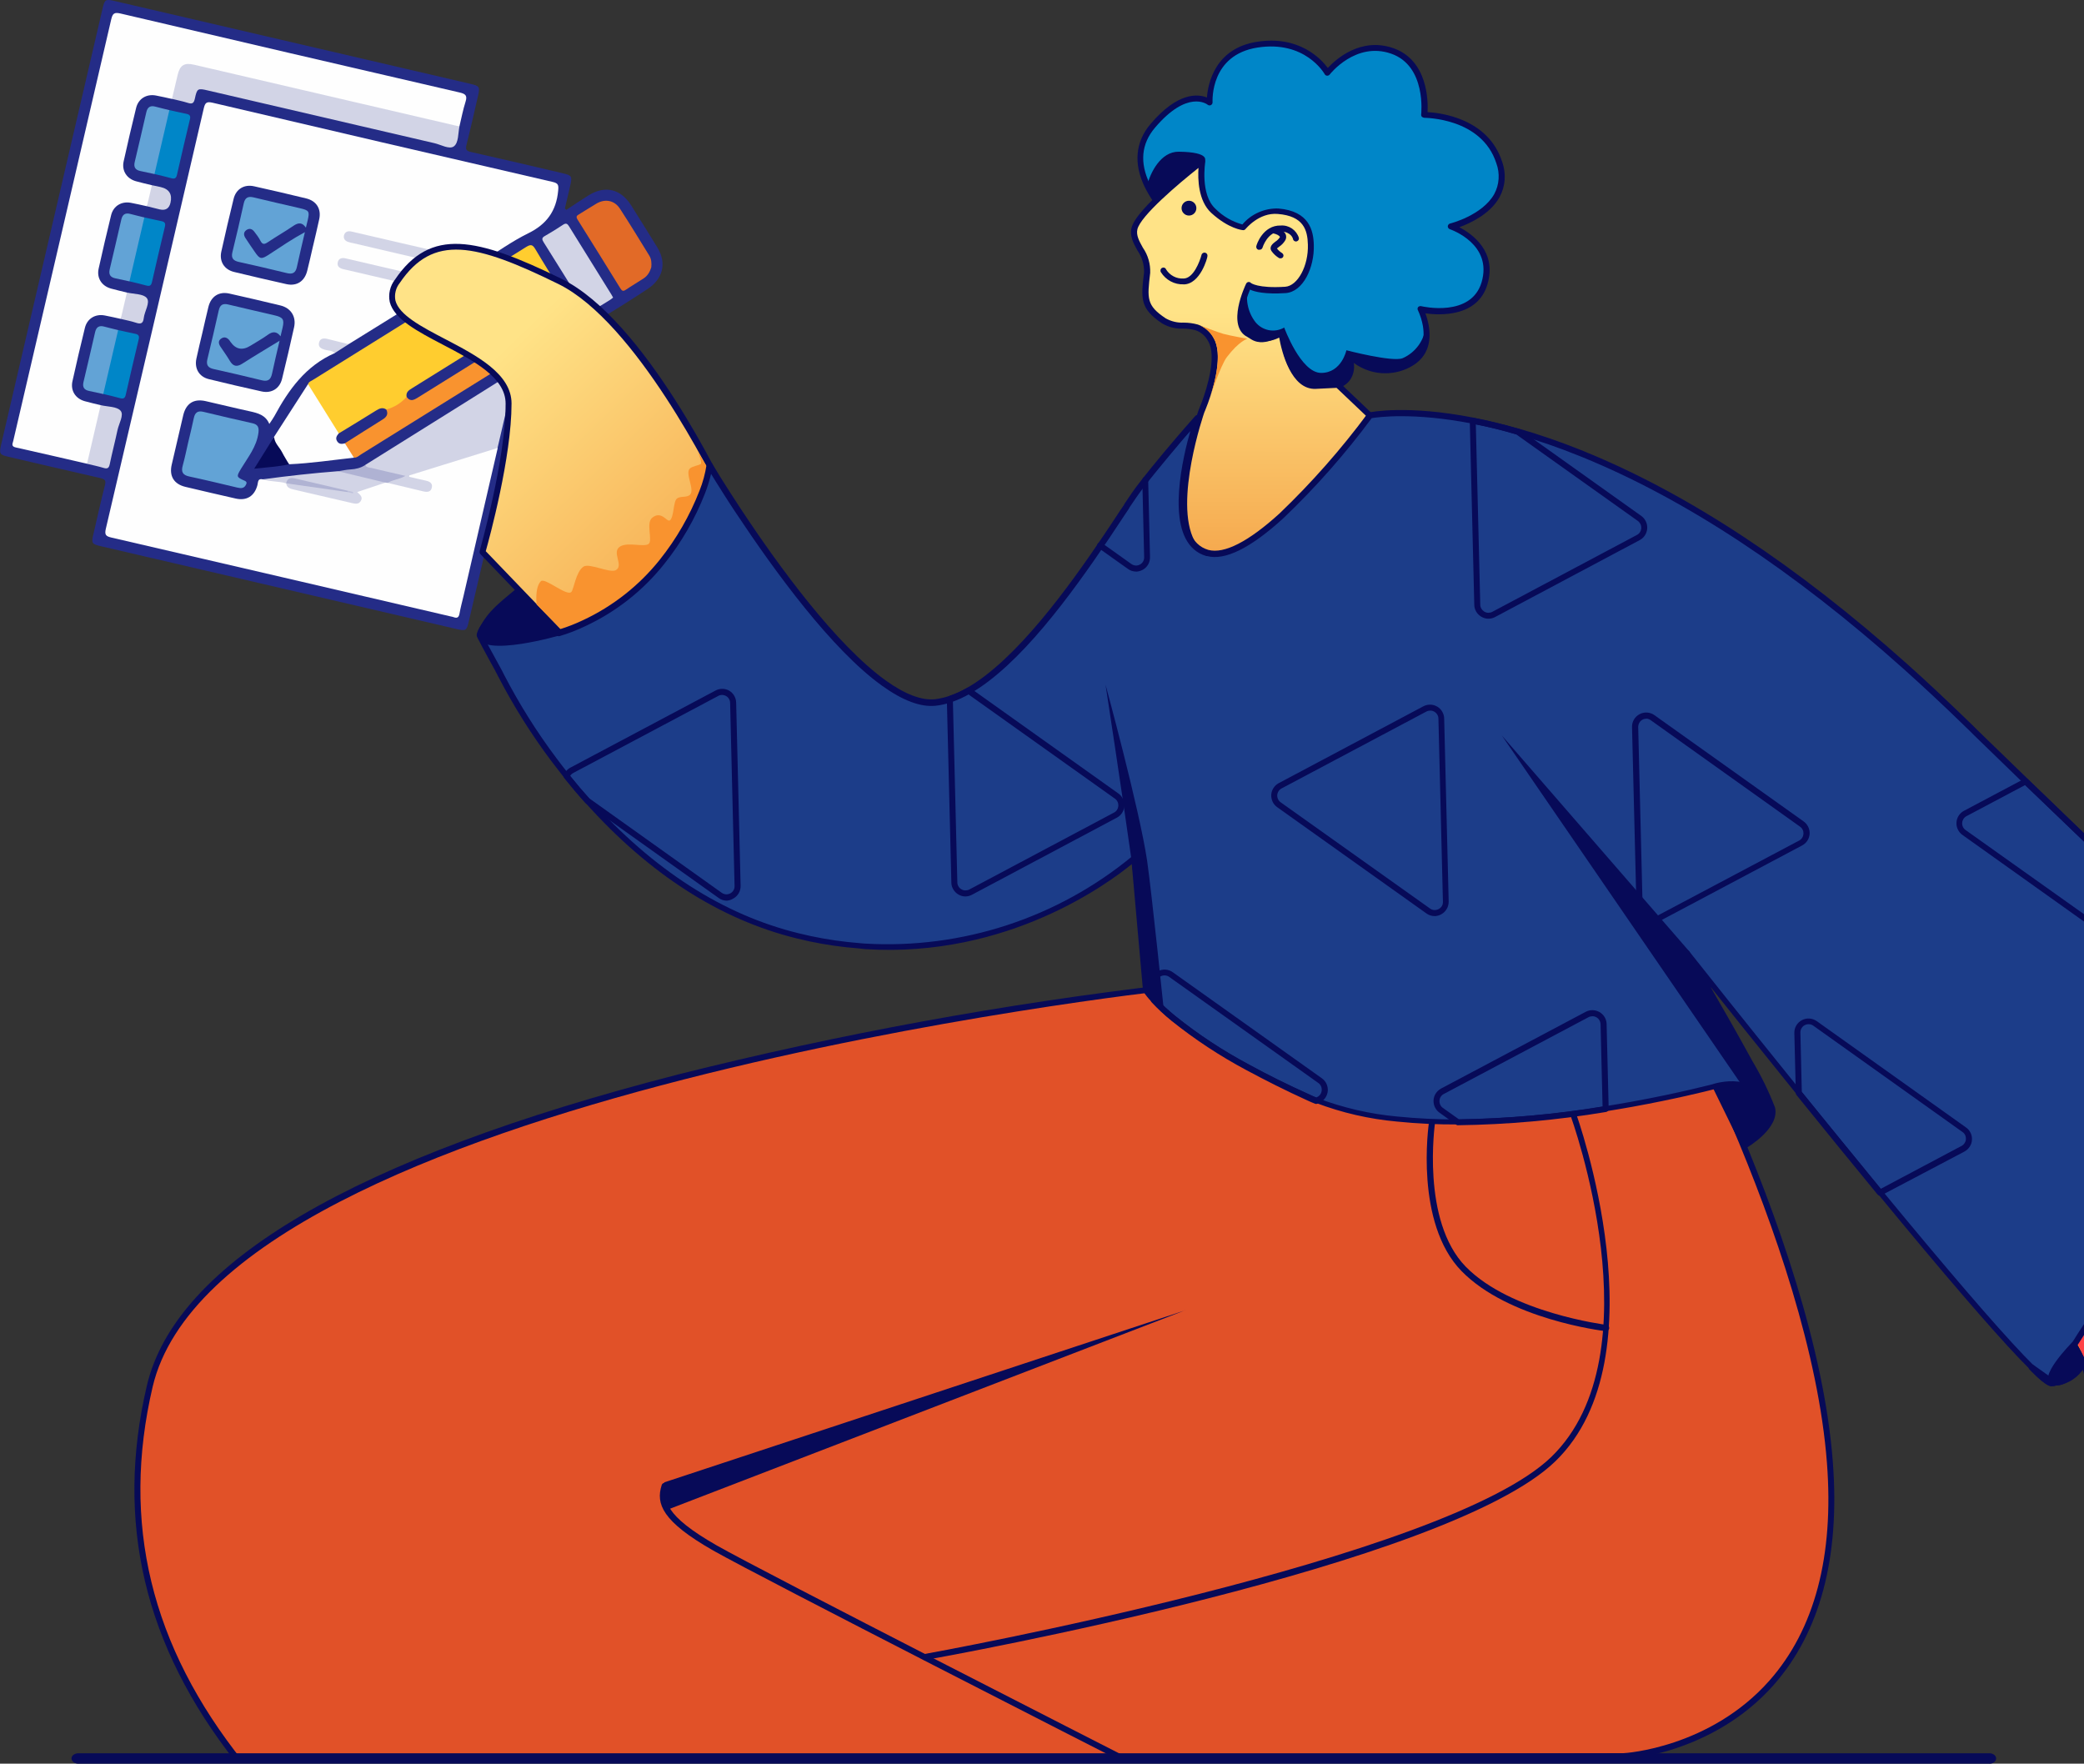 <?xml version="1.0" encoding="UTF-8"?>
<svg id="Capa_2" data-name="Capa 2" xmlns="http://www.w3.org/2000/svg" xmlns:xlink="http://www.w3.org/1999/xlink" viewBox="0 0 351.54 297.49">
  <rect x="0" y="0" width="351.54" height="297.49" fill="#333333" stroke="none"/>
  <defs>
    <style>
      .cls-1 {
        fill: url(#linear-gradient);
      }

      .cls-2 {
        fill: #f9932f;
      }

      .cls-3 {
        fill: #0086c8;
      }

      .cls-4 {
        fill: #ffcd2f;
      }

      .cls-5 {
        fill: #fefefe;
      }

      .cls-6 {
        fill: #afb2d3;
      }

      .cls-7 {
        fill: #b0b3d3;
      }

      .cls-8 {
        fill: #bec1db;
      }

      .cls-9 {
        fill: #d2d4e6;
      }

      .cls-10 {
        fill: #e26a27;
      }

      .cls-11 {
        fill: #e15128;
      }

      .cls-12 {
        fill: #242c87;
      }

      .cls-13 {
        fill: #070a58;
      }

      .cls-14 {
        fill: #1c3d89;
      }

      .cls-15 {
        fill: #62a3d6;
      }

      .cls-16 {
        fill: url(#Degradado_sin_nombre_8-2);
      }

      .cls-17 {
        fill: #fe0065;
        isolation: isolate;
        opacity: .45;
      }

      .cls-18 {
        fill: url(#Degradado_sin_nombre_8);
      }
    </style>
    <linearGradient id="Degradado_sin_nombre_8" data-name="Degradado sin nombre 8" x1="211.23" y1="-36.7" x2="211.07" y2="-104.91" gradientTransform="translate(0 15.99) scale(1 -1)" gradientUnits="userSpaceOnUse">
      <stop offset="0" stop-color="#ffe387"/>
      <stop offset="1" stop-color="#ef8228"/>
    </linearGradient>
    <linearGradient id="Degradado_sin_nombre_8-2" data-name="Degradado sin nombre 8" x1="81.18" y1="-46.35" x2="144.66" y2="-111.96" xlink:href="#Degradado_sin_nombre_8"/>
    <linearGradient id="linear-gradient" x1="408.38" y1="-260.94" x2="299.48" y2="-137.41" gradientTransform="translate(0 15.99) scale(1 -1)" gradientUnits="userSpaceOnUse">
      <stop offset="0" stop-color="#ffde00"/>
      <stop offset="1" stop-color="#fe0065"/>
    </linearGradient>
  </defs>
  <g id="título">
    <g>
      <g>
        <path class="cls-12" d="m95.53,35.4c1.25-.82,2.49-1.67,3.77-2.46,2.76-1.71,5.41-1.08,7.16,1.69,1.48,2.36,2.96,4.72,4.42,7.1,1.62,2.64.97,5.29-1.63,7.01-6.26,4.14-12.77,7.88-19.12,11.87-.64.4-.97.87-1.14,1.6-3.28,14.18-6.59,28.35-9.89,42.52-.39,1.69-.49,1.75-2.22,1.34-19.9-4.63-39.8-9.27-59.7-13.9-1.74-.4-1.8-.5-1.4-2.18.63-2.71,1.23-5.44,1.92-8.14.21-.82-.01-1.03-.78-1.21-5.17-1.17-10.33-2.39-15.5-3.59-1.47-.34-1.58-.52-1.24-2C5.88,50.53,11.59,25.99,17.3,1.45c.36-1.56.5-1.64,2.07-1.27,19.98,4.65,39.95,9.3,59.93,13.95,1.62.38,1.69.5,1.31,2.15-.63,2.71-1.23,5.44-1.92,8.14-.2.8-.03,1.04.76,1.22,5.17,1.16,10.33,2.38,15.5,3.59,1.49.35,1.59.52,1.26,1.99-.3,1.31-.61,2.63-.92,3.94.08.08.16.17.24.25Z"/>
        <path class="cls-5" d="m56.45,59.57c-4.87,2.13-7.75,6.15-10.17,10.63-.22.4-.5.77-.85,1.31-.63-1.51-1.93-1.83-3.28-2.13-2.49-.54-4.97-1.16-7.46-1.72-1.99-.45-3.3.37-3.78,2.37-.66,2.79-1.31,5.57-1.95,8.37-.44,1.92.4,3.26,2.31,3.72,2.82.67,5.65,1.33,8.48,1.97,1.87.42,3.17-.41,3.67-2.25.13-.47.02-1.2.91-.99,1.25.14,2.55-.17,3.76.4.12.06.23.13.32.22.33.47.81.69,1.36.81,3.12.73,6.24,1.46,9.37,2.18.19.04.38.09.57.09.65-.01,1.03-.29.62-.93-.46-.72-.09-.96.5-1.16,1.36-.44,2.69-.96,4.1-1.26.19-.02.37-.02.56,0,1.74.36,3.46.8,5.2,1.19.3.07.6.15.91.17.32.02.66,0,.78-.35.14-.43-.17-.65-.51-.77-.76-.28-1.58-.37-2.35-.62-.29-.09-.66-.19-.65-.55,0-.29.35-.38.6-.48.98-.37,1.98-.67,2.97-.98,3.32-1.02,6.64-2.09,9.96-3.12.5-.16,1.01-.44,1.56-.13-1.93,8.33-3.85,16.67-5.78,25-.23.98-.5,1.95-.67,2.94-.12.68-.43.82-1.02.59-.14-.06-.3-.07-.45-.11-19.07-4.44-38.14-8.89-57.22-13.3-.95-.22-1.21-.45-.97-1.49,5.54-23.63,11.04-47.26,16.52-70.91.23-.98.49-1.18,1.5-.95,19.1,4.48,38.21,8.94,57.33,13.35,1.01.23,1.04.56.95,1.51-.32,3.41-1.95,5.65-5.06,7.17-2.73,1.34-5.23,3.15-7.83,4.76-.74.21-1.45.06-2.17-.11-6.14-1.43-12.28-2.86-18.42-4.29-.49-.11-.98-.25-1.49-.23-.24,0-.47.07-.54.34-.06.27.12.43.33.54.45.23.95.32,1.44.44,5.61,1.31,11.23,2.6,16.84,3.94.57.14,1.37.04,1.53.92-6.65,4.12-13.3,8.25-19.95,12.37-.69.12-1.36-.02-2.03-.19-.56-.14-1.11-.3-1.68-.34-.35-.02-.74,0-.8.44-.05.36.28.49.55.65.53.32,1.44,0,1.61.95Z"/>
        <path class="cls-5" d="m20.37,53.79c-.9-.2-1.8-.41-2.71-.58-1.59-.3-2.96.53-3.34,2.1-.74,2.99-1.43,5.99-2.1,9-.35,1.58.51,2.92,2.07,3.36.89.25,1.79.45,2.69.67.28.44.17.9.07,1.35-.55,2.45-1.12,4.9-1.71,7.35-.11.45-.22.91-.66,1.18-4-.92-7.99-1.85-11.99-2.74-.56-.12-.7-.36-.52-.87.07-.18.09-.38.14-.56C7.8,50.45,13.3,26.87,18.76,3.27c.24-1.02.53-1.23,1.57-.99,19.06,4.47,38.12,8.91,57.2,13.32,1,.23,1.33.52,1,1.56-.43,1.36-.7,2.77-1.03,4.16-.74.39-1.45.05-2.14-.11-13.76-3.19-27.52-6.4-41.28-9.6-3.18-.74-3.32-.64-4.1,2.54-.21.88-.17,1.88-.97,2.54-.9-.2-1.8-.41-2.71-.58-1.59-.3-2.96.53-3.34,2.1-.74,2.99-1.43,5.99-2.1,9-.35,1.58.51,2.92,2.07,3.36.89.25,1.79.45,2.69.67.28,1.31,0,2.49-.83,3.55-.9-.2-1.8-.41-2.71-.58-1.59-.3-2.96.53-3.34,2.1-.74,2.99-1.43,5.99-2.1,9-.35,1.58.51,2.92,2.07,3.36.89.25,1.79.45,2.69.67.22,1.62-.12,3.1-1.04,4.45Z"/>
        <path class="cls-4" d="m51.96,64.79c.14-.42.54-.53.86-.73,11.99-7.47,23.98-14.92,35.95-22.41.79-.49,1.09-.37,1.54.38,1.34,2.26,2.72,4.5,4.17,6.7.49.74.37,1.01-.35,1.46-8.2,5.06-16.37,10.16-24.55,15.25-.58.36-1.15.68-.99,1.51.12.25.05.49-.14.62-1,.69-1.91,1.56-3.19,1.73-.72-.19-1.33-.01-1.95.39-1.61,1.04-3.25,2.04-4.88,3.05-.39.24-.75.56-1.26.48-.55-.35-.77-.95-1.1-1.46-1.18-1.86-2.33-3.73-3.49-5.6-.27-.43-.54-.85-.61-1.36Z"/>
        <path class="cls-9" d="m29.01,16.69c.32-1.36.63-2.71.96-4.07.39-1.63,1.12-2.09,2.78-1.7,14.65,3.41,29.31,6.82,43.96,10.23.26.06.53.12.79.17-.23,1.17-.13,2.75-.93,3.36-.77.58-2.17-.27-3.29-.53-12.74-2.95-25.48-5.92-38.22-8.89-1.7-.4-1.82-.36-2.19,1.38-.16.74-.42.96-1.16.72-.88-.28-1.8-.46-2.7-.68Z"/>
        <path class="cls-9" d="m83.94,75.56c-4.97,1.54-9.93,3.09-14.9,4.63,0,.08-.02.15-.03.23.94.22,1.88.45,2.82.65.63.14,1.16.42,1.02,1.14-.15.8-.78.83-1.46.67-1.99-.48-3.98-.95-5.97-1.43.27-.86,1.22-.62,1.8-1.12-1.55-.39-3.09-.7-4.6-1.1-.42-.11-1.06-.06-1.02-.8,5.82-3.64,11.65-7.28,17.47-10.92,2.55-1.6,5.1-3.2,7.89-4.95-1.05,4.49-2.04,8.75-3.03,13Z"/>
        <path class="cls-2" d="m65.17,69.07c1.35-.37,2.48-1.08,3.42-2.12.64.89,1.29.49,1.99.05,8.07-5.03,16.15-10.03,24.2-15.1.98-.62,1.41-.58,1.96.46.79,1.49.87,1.45-.55,2.33-11.75,7.31-23.5,14.62-35.25,21.93-.38.24-.73.6-1.23.58-.81-.63-1.26-1.51-1.61-2.44.13-.51.58-.69.96-.94,1.56-.99,3.12-1.98,4.71-2.92.74-.44,1.27-.97,1.4-1.84Z"/>
        <path class="cls-15" d="m31.75,74.6c.32-1.36.66-2.71.94-4.07.2-.95.67-1.3,1.64-1.06,2.74.67,5.49,1.3,8.25,1.92.9.2,1.13.66,1.02,1.58-.3,2.38-1.77,4.15-2.94,6.09-.8,1.34-.81,1.4.61,2.03.46.2.32.48.19.73-.32.59-.84.56-1.41.43-2.71-.64-5.41-1.3-8.14-1.88-1.1-.24-1.38-.78-1.09-1.83.36-1.3.63-2.63.93-3.95Z"/>
        <path class="cls-10" d="m109.86,45.09c-.23.76-.61,1.43-1.29,1.87-1,.66-2.04,1.26-3.03,1.93-.45.3-.64.15-.89-.24-2.4-3.88-4.8-7.76-7.23-11.62-.29-.47-.15-.65.25-.88,1-.59,1.96-1.24,2.96-1.82,1.46-.85,3.04-.54,3.96.89,1.69,2.59,3.29,5.24,4.92,7.87.39.62.42,1.31.35,2.02Z"/>
        <path class="cls-5" d="m58.18,74.78c.51.81,1.01,1.62,1.52,2.42-3.64.4-7.27.95-10.94,1.11-1.16-1.09-1.78-2.55-2.58-3.89-.13-.21-.17-.52.06-.75,1.91-2.96,3.81-5.92,5.72-8.88,1.73,2.77,3.46,5.54,5.19,8.32-.22.91.13,1.46,1.03,1.67Z"/>
        <path class="cls-9" d="m103.42,50.2c-.18.14-.33.26-.49.37-1.05.66-2.12,1.29-3.14,1.98-.48.32-.69.21-.97-.25-2.35-3.82-4.72-7.63-7.11-11.43-.3-.48-.36-.76.21-1.07,1.04-.59,2.06-1.23,3.06-1.89.48-.32.72-.2,1,.25,2.38,3.85,4.77,7.69,7.16,11.53.1.16.18.33.29.52Z"/>
        <path class="cls-9" d="m48.27,81.53c-1.28-.41-2.67-.23-3.94-.68,4.21-.57,8.44-1.04,12.67-1.37,2.47,0,4.78.83,7.15,1.36.34.08.66.23.84.57-1.56.52-3.13,1.05-4.74,1.59.45.42,1.02.82.61,1.5-.37.62-.97.47-1.55.34-3.27-.77-6.53-1.53-9.81-2.28-.6-.14-1.12-.31-1.22-1.02.41-.27.86-.3,1.33-.23,2.99.42,5.96.97,8.93,1.57.36.09.74.15.97.24-.21-.13-.6-.13-.96-.24-2.81-.56-5.64-1.02-8.43-1.71-.68-.17-1.29-.07-1.84.37Z"/>
        <path class="cls-9" d="m78.76,45.69c-.27-.42-.75-.37-1.14-.46-6.02-1.41-12.05-2.81-18.07-4.22-.3-.07-.61-.12-.9-.23-.49-.19-.75-.57-.62-1.09.13-.52.54-.73,1.06-.67.31.04.61.13.91.2,7.08,1.64,14.16,3.29,21.24,4.93-.83.52-1.65,1.03-2.48,1.55Z"/>
        <path class="cls-3" d="m19.93,55.67c.94.21,1.88.43,2.83.62.55.11.79.31.64.93-.75,3.12-1.48,6.25-2.19,9.38-.14.63-.44.7-.99.55-.93-.26-1.88-.47-2.81-.7-.27-.44-.15-.9-.05-1.35.62-2.75,1.26-5.5,1.92-8.24.11-.45.2-.91.64-1.19Z"/>
        <path class="cls-3" d="m28.57,18.57c.94.21,1.88.43,2.83.62.55.11.79.31.64.93-.75,3.12-1.48,6.25-2.19,9.38-.14.63-.44.7-.99.55-.93-.26-1.88-.47-2.81-.7-.27-.44-.15-.9-.05-1.35.62-2.75,1.26-5.5,1.92-8.24.11-.45.2-.91.64-1.19Z"/>
        <path class="cls-3" d="m24.35,36.67c.94.21,1.88.43,2.83.62.55.11.79.31.64.93-.75,3.12-1.48,6.25-2.19,9.38-.14.63-.44.7-.99.55-.93-.26-1.88-.47-2.81-.7-.27-.44-.15-.9-.05-1.35.62-2.75,1.26-5.5,1.92-8.24.11-.45.2-.91.64-1.19Z"/>
        <path class="cls-15" d="m19.93,55.67c-.84,3.6-1.67,7.19-2.51,10.79-.79-.17-1.58-.35-2.37-.51-.85-.17-1.17-.64-.97-1.5.67-2.81,1.32-5.63,1.97-8.45.2-.86.7-1.14,1.53-.91.78.21,1.57.39,2.36.59Z"/>
        <path class="cls-15" d="m24.35,36.67c-.84,3.6-1.67,7.19-2.51,10.79-.79-.17-1.58-.35-2.37-.51-.84-.17-1.17-.64-.97-1.5.67-2.81,1.32-5.63,1.97-8.45.2-.86.7-1.14,1.53-.91.78.21,1.57.39,2.36.59Z"/>
        <path class="cls-15" d="m28.57,18.57c-.84,3.6-1.67,7.19-2.51,10.79-.79-.17-1.58-.35-2.37-.51-.84-.17-1.17-.64-.97-1.5.67-2.81,1.32-5.63,1.97-8.45.2-.86.7-1.14,1.53-.91.78.21,1.57.39,2.36.59Z"/>
        <path class="cls-9" d="m14.68,78.22c.77-3.29,1.53-6.59,2.3-9.88,1.16.28,2.73.21,3.36.94.61.71-.28,2.15-.52,3.27-.41,1.93-.91,3.83-1.31,5.76-.14.65-.39.81-1.02.62-.92-.28-1.87-.47-2.81-.7Z"/>
        <path class="cls-9" d="m20.37,53.79c.35-1.48.69-2.97,1.04-4.45,1.16.28,2.76.2,3.35.93.62.77-.38,2.21-.51,3.38-.1.89-.48,1.07-1.3.79-.84-.28-1.72-.44-2.58-.65Z"/>
        <path class="cls-13" d="m46.24,73.68c.06,1.06.89,1.72,1.33,2.58.36.71.79,1.37,1.19,2.06-1.87.4-3.77.51-5.88.74,1.18-1.89,2.27-3.63,3.36-5.38Z"/>
        <path class="cls-6" d="m64.99,81.4c-2.66-.64-5.33-1.28-7.99-1.92.71-.1,1.42-.26,2.13-.3.89-.05,1.72-.25,2.47-.74.23.46.71.41,1.1.5,1.81.44,3.63.85,5.68,1.33-1.09.63-2.14.62-2.96,1.18-.15-.02-.29-.03-.44-.05Z"/>
        <path class="cls-9" d="m24.79,34.79c.28-1.18.55-2.36.83-3.55.49.1.98.19,1.47.31q2.17.5,1.67,2.65-.34,1.47-1.83,1.12c-.71-.17-1.42-.35-2.13-.53Z"/>
        <path class="cls-9" d="m56.45,59.57c-.42-.5-1.05-.41-1.59-.56-.66-.18-1.23-.45-1.04-1.23.17-.71.76-.77,1.4-.61,1.19.3,2.39.59,3.59.89-.79.5-1.57,1.01-2.36,1.51Z"/>
        <path class="cls-12" d="m34.15,56.08c.33-1.43.65-2.87,1-4.29.44-1.8,1.78-2.67,3.55-2.27,2.87.64,5.73,1.31,8.59,2,1.78.43,2.71,1.89,2.32,3.67-.64,2.91-1.32,5.81-2.03,8.7-.4,1.65-1.77,2.5-3.43,2.14-2.98-.66-5.96-1.35-8.93-2.08-1.63-.4-2.45-1.79-2.09-3.46.31-1.48.68-2.94,1.02-4.41Z"/>
        <path class="cls-12" d="m52.81,41.47c-.32,1.39-.63,2.79-.98,4.18-.44,1.8-1.77,2.67-3.54,2.27-2.94-.66-5.88-1.34-8.81-2.05-1.65-.4-2.51-1.77-2.15-3.42.66-2.98,1.35-5.96,2.08-8.92.4-1.64,1.78-2.48,3.44-2.11,2.94.65,5.88,1.34,8.81,2.05,1.72.42,2.56,1.77,2.19,3.49-.32,1.51-.69,3.01-1.04,4.52Z"/>
        <path class="cls-9" d="m62.95,46.57c-1.65-.39-3.3-.78-4.96-1.15-.63-.14-1.16-.43-1.02-1.14.15-.79.78-.83,1.45-.67,3.38.79,6.76,1.58,10.15,2.36.63.14,1.16.43,1.02,1.14-.15.79-.78.83-1.45.67-1.73-.41-3.46-.81-5.18-1.21Z"/>
        <path class="cls-12" d="m58.18,74.78c-.5.13-.98.18-1.31-.35-.33-.53-.07-.93.27-1.32,2.11-1.29,4.22-2.56,6.31-3.87.57-.35,1.09-.58,1.71-.17.39.79.05,1.28-.64,1.7-2.13,1.32-4.23,2.67-6.35,4.01Z"/>
        <path class="cls-7" d="m48.27,81.53c.18-.92.79-1,1.57-.81,2.95.7,5.9,1.38,8.85,2.07.07.07.08.12.04.16-.04.04-.07.06-.09.05-3.45-.49-6.91-.98-10.36-1.47,0,0,0,0,0,0Z"/>
        <path class="cls-8" d="m58.64,83c.02-.07.04-.14.05-.22.29.07.59.14.88.21-.01.07-.03.14-.04.22l-.89-.21Z"/>
        <path class="cls-15" d="m47.16,57.48c-.43,1.85-.88,3.69-1.27,5.54-.21.99-.66,1.38-1.71,1.13-2.7-.67-5.42-1.29-8.14-1.9-.95-.21-1.29-.68-1.06-1.65.67-2.74,1.3-5.5,1.92-8.25.2-.91.68-1.21,1.59-.99,2.63.63,5.27,1.23,7.91,1.85,1.35.32,1.58.7,1.27,2.05-.11.49-.23.98-.35,1.47-1.01-.49-1.87-.22-2.74.41-.97.7-2.02,1.28-3.04,1.91-1.47.91-1.53.9-2.43-.52-.17-.26-.31-.53-.51-.77-.29-.35-.66-.62-1.09-.3-.42.32-.16.7.06,1.02.42.6.79,1.24,1.19,1.85.76,1.19,1.05,1.27,2.23.54,1.65-1.01,3.28-2.05,4.93-3.05.37-.22.71-.64,1.24-.34Z"/>
        <path class="cls-12" d="m47.16,57.48c-2.1,1.28-4.22,2.54-6.3,3.87-.93.59-1.54.44-2.09-.48-.49-.83-1.06-1.61-1.59-2.41-.3-.46-.42-.95.1-1.33.53-.39,1.01-.22,1.41.26.07.09.13.19.2.29q1.34,1.89,3.35.64c.98-.61,2-1.17,2.94-1.85.86-.63,1.54-.56,2.16.28-.06.25-.12.5-.18.75Z"/>
        <path class="cls-15" d="m51.43,39.16c-.45,1.96-.93,3.91-1.35,5.88-.21.97-.71,1.26-1.67,1.03-2.7-.66-5.41-1.29-8.13-1.89-.94-.21-1.32-.65-1.08-1.63.67-2.74,1.31-5.49,1.92-8.25.22-.98.74-1.23,1.68-1,2.59.63,5.19,1.22,7.79,1.82,1.56.36,1.66.53,1.31,2.05-.1.41-.2.83-.3,1.24-1-.58-1.83-.23-2.7.38-1.07.76-2.22,1.41-3.34,2.1-1.16.7-1.3.67-2.03-.44-.25-.39-.47-.8-.81-1.12-.27-.25-.58-.43-.94-.2-.38.25-.29.64-.1.93.61.94,1.23,1.87,1.92,2.75.52.66,1.11.3,1.62-.1,1.62-1.27,3.44-2.22,5.16-3.33.3-.19.62-.52,1.04-.22Z"/>
        <path class="cls-12" d="m51.43,39.16c-2.08,1.12-4.02,2.44-5.99,3.73-1.36.9-1.6.87-2.49-.45-.52-.77-1.06-1.52-1.56-2.31-.29-.46-.35-.96.18-1.33.51-.35.97-.19,1.32.27.38.49.76.99,1.04,1.54.35.68.68.62,1.25.24,1.41-.95,2.9-1.79,4.3-2.75.87-.6,1.53-.6,2.12.31-.06.25-.12.5-.17.75Z"/>
      </g>
      <path class="cls-3" d="m244.76,38.24s7.77,2.64,5.67,9.61c-1.94,6.43-10.8,4.35-10.8,4.35.41.87.71,1.79.87,2.74.37,2.1.16,4.89-2.85,6.47-5.5,2.89-9.85-1.3-10.14-1.57.1.26,2.16,5.38-4.5,5.51-6.83.13-6.96-8.82-6.96-8.82,0,0-3.55,2.77-5.92-.13-2.7-3.29.24-7.87.51-8.26l-12.95-11.31-.62-.54c-1.46-1.45-2.67-3.14-3.58-5-1.37-2.86-1.98-6.56.95-10.01,5.92-6.97,9.61-3.95,9.61-3.95,0,0-.4-8.42,8.03-9.74,8.42-1.32,11.91,4.72,11.91,4.72,0,0,4.48-5.92,10.93-3.69,6.45,2.23,5.4,10.8,5.4,10.8,0,0,10.01-.13,12.63,8.03,2.63,8.16-8.2,10.8-8.2,10.8Z"/>
      <path class="cls-13" d="m222.88,65.86c-.82.02-1.64-.12-2.41-.42-.77-.3-1.47-.75-2.06-1.32-2.03-2.03-2.64-5.15-2.8-6.69-1.55.88-4.06,1.48-5.86-.71-2.57-3.14-.51-7.25.25-8.52l-13.23-11.57c-1.52-1.5-2.78-3.25-3.71-5.17-1.87-3.9-1.52-7.55,1.01-10.54,4.64-5.47,8.05-5.07,9.52-4.47.17-2.26,1.31-8.28,8.43-9.4,7.13-1.12,10.81,2.88,11.96,4.41,1.34-1.44,5.51-5.25,11.05-3.34,5.78,2.03,5.88,8.8,5.78,10.79,2.19.12,10.23,1.07,12.57,8.36.36.97.5,2.01.43,3.04-.07,1.03-.37,2.04-.86,2.95-1.59,2.85-4.93,4.38-6.78,5.07,2.21,1.15,6.39,4.14,4.73,9.66-1.66,5.53-8.03,5.2-10.45,4.87.24.66.43,1.34.55,2.03.4,2.25.18,5.28-3.11,7.02-1.49.8-3.17,1.15-4.86,1.03-1.68-.12-3.3-.72-4.66-1.72.15.96-.05,1.94-.57,2.77-.83,1.24-2.43,1.88-4.77,1.93l-.14-.06Zm-6.82-9.83c.07-.02.15-.02.22,0,.08.04.16.1.21.18.05.08.08.17.08.26,0,.05.1,4.52,2.56,6.88.52.49,1.13.87,1.8,1.12.67.25,1.38.36,2.09.32,2.03,0,3.32-.54,3.95-1.48.26-.52.4-1.08.41-1.66.01-.58-.09-1.15-.32-1.68-.04-.11-.04-.23,0-.34.03-.11.1-.21.2-.27.1-.07.21-.09.33-.08.12.01.23.06.31.14.17.17,4.31,4.22,9.53,1.48,2.21-1.17,3.04-3.16,2.59-5.93-.16-.9-.44-1.78-.82-2.61-.05-.08-.08-.18-.08-.27s.03-.19.08-.27c.06-.07.14-.13.23-.16s.19-.04.28-.02c.34.08,8.4,1.9,10.2-3.99,1.93-6.44-5.07-8.89-5.35-8.99-.1-.04-.19-.1-.25-.19-.06-.09-.09-.2-.09-.3,0-.11.05-.21.12-.3.07-.08.16-.14.27-.17.06,0,5.44-1.38,7.45-4.97.42-.79.68-1.66.73-2.56.06-.9-.07-1.79-.38-2.63-2.47-7.68-11.99-7.65-12.17-7.67-.14-.02-.28-.08-.39-.17-.05-.05-.08-.12-.1-.18-.02-.07-.03-.14-.02-.21,0-.08.92-8.18-5.07-10.26-5.99-2.08-10.32,3.47-10.36,3.52-.05.07-.12.12-.19.15-.08.03-.16.05-.24.05-.08,0-.16-.03-.24-.07-.07-.04-.13-.1-.17-.18-.13-.23-3.35-5.73-11.32-4.5-7.97,1.23-7.61,8.9-7.6,9.23,0,.1-.02.19-.07.28-.05.08-.12.15-.21.2-.09.04-.19.06-.28.05-.1-.01-.19-.05-.26-.11-.14-.11-3.42-2.58-8.9,3.88-2.3,2.71-2.6,5.89-.88,9.46.88,1.8,2.05,3.44,3.47,4.86l13.55,11.83c.05.05.1.11.13.17s.04.14.04.21c0,.11-.04.22-.1.31-.33.5-2.97,4.68-.54,7.65,2.03,2.49,5.07.16,5.22.06.11-.07.25-.09.38-.06Z"/>
      <path class="cls-13" d="m199.51,31.89l-1.8,4.91-.62-.54c-1.46-1.45-2.67-3.14-3.58-5,.54-2.15,2.3-5.7,5.32-5.67,5.47.06,4.38,1.59,4.38,1.59l-3.71,4.7Z"/>
      <path class="cls-18" d="m231.09,70.09s-15.92,27.1-26.16,24.51c-10.24-2.59-2.23-25.2-2.23-25.2,0,0,.26-.6.61-1.54,1.01-2.64,2.56-7.91,1.01-10.56-.5-.96-1.36-1.69-2.38-2.03-1.78-.58-3.81.05-5.52-1.1-3.48-2.33-3.35-3.71-2.83-8.11.34-2.93-2.71-5.07-2.16-7.41.68-3.31,11.39-11.42,11.39-11.42,0,0-1.01,5.77,1.9,8.4,2.91,2.64,5.07,2.79,5.07,2.79,0,0,2.35-3.04,5.87-2.74,4.48.38,5.44,2.83,5.5,5.68.11,3.62-1.72,7.42-4.31,7.59-5.07.33-6.18-.8-6.18-.8,0,0-3.23,6.67,0,8.31.85.49,1.82.72,2.8.67s1.92-.39,2.71-.97c0,0,1.17,9.22,5.8,8.98l3.69-.18,5.41,5.13Z"/>
      <path class="cls-13" d="m206.37,95.28c-.52,0-1.04-.06-1.54-.19-.91-.22-1.76-.63-2.49-1.21-.73-.58-1.33-1.31-1.76-2.15-3.77-7.03,1.37-21.88,1.59-22.51,0,0,.27-.63.61-1.54.81-2.24,2.52-7.64,1.01-10.14-.44-.86-1.19-1.52-2.11-1.83-.69-.19-1.4-.28-2.11-.28-1.24.06-2.47-.25-3.54-.88-3.77-2.52-3.58-4.19-3.04-8.63.02-1.3-.36-2.58-1.11-3.65-.67-1.21-1.35-2.45-1.01-3.82.76-3.3,10.52-10.83,11.64-11.67.08-.06.18-.09.28-.09s.2.03.28.09c.09.05.16.13.2.22.04.09.05.19.04.29,0,.06-.91,5.54,1.74,7.95,1.25,1.25,2.81,2.15,4.52,2.62.74-.88,1.68-1.58,2.73-2.04,1.05-.47,2.2-.69,3.35-.65,5.22.44,5.91,3.73,5.97,6.16.11,3.76-1.78,7.92-4.78,8.11-3.48.22-5.19-.22-5.98-.59-.86,2.03-2.09,6.08,0,7.1.76.44,1.64.66,2.52.62.88-.04,1.73-.34,2.45-.85.07-.06.15-.1.24-.11s.18,0,.26.02c.08.03.16.09.21.16.06.07.09.16.1.25,0,.09,1.16,8.7,5.27,8.55l3.69-.18c.07,0,.14,0,.2.02.06.02.12.06.17.11l5.43,5.17c.09.08.14.18.16.3.01.11,0,.23-.07.33-.6,1.08-14.74,24.96-25.14,24.96Zm-4.2-66.96c-3.39,2.67-9.79,8.11-10.31,10.36-.23,1.01.3,1.97.92,3.09.87,1.25,1.3,2.75,1.24,4.27-.51,4.32-.65,5.48,2.62,7.66.93.52,1.98.77,3.04.72.8,0,1.6.11,2.37.32,1.15.38,2.1,1.19,2.67,2.25,1.64,2.8.11,8.11-.95,11-.37,1.01-.63,1.6-.63,1.6,0,0-5.2,15.02-1.64,21.65.36.71.86,1.33,1.48,1.82.62.49,1.34.84,2.12,1.03,9.12,2.3,23.5-20.81,25.34-23.94l-4.98-4.73-3.48.17c-4.2.23-5.79-6.34-6.2-8.65-.83.43-1.76.65-2.69.63-.94-.02-1.85-.27-2.67-.73-3.63-1.85-.36-8.69-.22-8.98.03-.07.09-.14.15-.19.06-.05.14-.08.22-.1.08-.01.17,0,.24.02.08.03.15.08.2.14,0,0,1.13.94,5.78.64,2.11-.14,3.94-3.52,3.83-7.1-.06-2.47-.72-4.83-5.07-5.18-3.19-.28-5.4,2.51-5.44,2.53-.05.07-.11.12-.19.16-.08.04-.16.05-.24.04-.09,0-2.39-.2-5.37-2.92-2.19-2.03-2.27-5.68-2.14-7.62Z"/>
      <path class="cls-13" d="m237.65,61.41c-5.5,2.89-9.85-1.3-10.14-1.57.1.26,2.16,5.38-4.5,5.51-6.83.13-6.96-8.82-6.96-8.82,0,0-3.55,2.77-5.92-.13-2.7-3.29.24-7.87.51-8.26-.32,1.05-.38,2.16-.18,3.24.2,1.08.65,2.1,1.32,2.96.57.7,1.37,1.18,2.26,1.35.89.17,1.81.01,2.59-.44,0,0,2.78,7.65,6.23,7.65s4.26-3.82,4.26-3.82c0,0,7.76,2.03,9.48,1.34,1.09-.47,2.02-1.24,2.71-2.2.69-.97,1.1-2.1,1.19-3.28.38,2.1.17,4.89-2.84,6.47Z"/>
      <path class="cls-13" d="m199.66,47.96c-.76.03-1.51-.14-2.18-.5-.67-.36-1.24-.89-1.64-1.53-.04-.06-.07-.13-.08-.2-.01-.07,0-.14,0-.21.02-.07.05-.13.09-.19.04-.06.1-.1.16-.14.06-.03.13-.05.2-.06.07,0,.14,0,.21.03.07.03.13.06.18.12.05.05.09.11.11.18.31.49.74.89,1.26,1.16.51.27,1.09.39,1.67.36,1.67,0,2.75-2.88,3.04-3.99.03-.13.12-.24.23-.31.11-.07.25-.09.39-.06.06.02.12.05.18.09.05.04.1.09.13.15.03.06.06.12.07.19,0,.07,0,.13-.01.2.03.15-1.18,4.72-4.03,4.72Z"/>
      <path class="cls-13" d="m212.42,42.13s-.1,0-.15,0c-.13-.04-.24-.13-.3-.25-.06-.12-.08-.26-.04-.38,0-.15,1.08-3.54,4.12-3.46.67-.05,1.33.13,1.89.51.55.38.96.93,1.16,1.57.01.07.01.13,0,.2-.01.07-.04.13-.07.18-.04.06-.08.1-.14.14-.06.04-.12.06-.18.08-.06.01-.13.02-.2,0-.06-.01-.13-.04-.18-.07-.05-.04-.1-.08-.14-.14-.04-.05-.06-.12-.08-.18,0-.12-.34-1.23-2.03-1.28-2.27-.07-3.11,2.71-3.12,2.74-.04.11-.11.2-.21.26-.1.06-.22.09-.33.07Z"/>
      <path class="cls-13" d="m215.99,43.58c-.09,0-.18-.02-.25-.06-.47-.29-.88-.66-1.21-1.11-.57-.76.2-1.34.61-1.65.31-.2.58-.46.77-.77-.08-.28-.64-.52-1.08-.61-.06-.01-.13-.04-.18-.08-.06-.04-.1-.09-.14-.14-.03-.06-.06-.12-.07-.18-.01-.07-.01-.13,0-.2.01-.07.04-.13.08-.18.04-.06.08-.1.14-.14.06-.04.12-.06.18-.07.07-.01.13-.01.2,0,.24.05,1.42.32,1.8,1.06.08.16.12.33.12.51s-.04.35-.12.51c-.26.46-.63.86-1.08,1.15-.13.09-.25.19-.36.29.23.3.51.56.84.76.12.07.2.18.24.3.04.13.02.27-.04.38-.05.07-.11.13-.19.17-.08.04-.16.06-.25.05Z"/>
      <path class="cls-13" d="m200.56,36.36c.69,0,1.25-.56,1.25-1.25s-.56-1.25-1.25-1.25-1.25.56-1.25,1.25.56,1.25,1.25,1.25Z"/>
      <path class="cls-2" d="m204.08,67.03c.96-2.64,2.09-7.55.67-9.94-.53-1.01-1.41-1.81-2.46-2.25,0,0,3.15,1.22,4.06,1.47,1.13.31,4.06.83,4.06.83,0,0-1.39.38-3.46,3.1-1.04,1.37-2.86,6.78-2.86,6.78Z"/>
      <path class="cls-16" d="m122.35,83.77s-13.84-29.4-27.93-36.31c-14.09-6.91-21.55-8.65-27.37,0-5.82,8.65,18.76,10.77,18.76,20.61s-4.44,25.06-4.44,25.06l18.36,19.12,22.62-28.48Z"/>
      <path class="cls-13" d="m99.73,112.74c-.14,0-.27-.06-.37-.16l-18.32-19.11c-.06-.07-.1-.15-.13-.23-.02-.09-.02-.18,0-.26,0-.15,4.38-15.21,4.38-24.91,0-4.4-5.39-7.22-10.6-9.94-4.22-2.21-8.21-4.3-8.94-7.18-.14-.66-.13-1.33.02-1.99.15-.65.44-1.27.85-1.79,6.02-8.9,13.85-7.1,28.05-.17,14.2,6.92,27.6,35.34,28.16,36.55.04.09.06.18.05.28-.01.09-.05.18-.11.26l-22.61,28.47c-.05.06-.1.1-.17.13-.06.03-.13.05-.21.06h-.07Zm-17.79-19.77l17.76,18.49,22.05-27.77c-1.46-3.04-14.52-29.4-27.57-35.79-13.94-6.85-21.12-8.5-26.75-.17-.33.41-.57.89-.69,1.4-.13.51-.14,1.04-.04,1.56.62,2.44,4.41,4.43,8.44,6.53,5.22,2.73,11.15,5.82,11.15,10.84,0,9.06-3.75,22.78-4.35,24.91Z"/>
      <path class="cls-2" d="m122.35,83.77l-4.64-7.58s.81,1.91.48,2.1c-.33.19-1.38.36-1.79.71-.94.79.86,3.57,0,4.44-.57.56-1.6.17-2.22.66-.62.49-.48,3.13-1.17,3.67-.49.39-1.39-1.72-2.98-.45-1.15.91.16,3.92-.65,4.45-.81.53-3.36-.33-4.67.35-1.74.91.63,3.26-.84,4.06-1.01.54-4.48-1.26-5.45-.6-1.26.83-1.64,3.83-2.03,4.26-.76.83-4.5-2.5-5.16-1.8-1.08,1.14-.7,3.94-.7,3.94l7.2,7.31,24.64-25.52Z"/>
      <path class="cls-1" d="m351.54,194.81l-17.66,11.28s14.52,16.23,17.66,24.02v-35.3Z"/>
      <path class="cls-13" d="m351.54,228.91c-3.53-7.38-14.6-20.08-16.89-22.67l16.89-10.8v-1.23l-17.96,11.47c-.06.04-.11.09-.15.15-.04.06-.06.13-.07.2-.01.07,0,.15.02.22.02.07.06.13.11.19.18.22,15.91,17.79,17.94,24.91.04.14.08.31.12.47v-2.91Z"/>
      <path class="cls-17" d="m351.54,217.18l-3,5.12s1.63,3.27,3,6.77v-11.89Z"/>
      <path class="cls-11" d="m308.68,246.71c-2.96-39.15-32.24-90.23-32.24-90.23l-79,10.06c-3.25.26-160.56,17.82-172.2,67.3-6.49,27.73,3.43,48.65,15.09,63.34h150.36c-.9-.43-1.4-.66-1.4-.66l84.52-.29s38.49-1.77,34.88-49.51Z"/>
      <path class="cls-13" d="m309.18,246.7c-2.9-38.85-32-89.95-32.3-90.47-.05-.09-.13-.16-.22-.2-.09-.04-.19-.06-.29-.05l-78.98,10.05c-27.98,3.27-55.71,8.35-83.03,15.21-54.57,14.05-84.72,31.72-89.59,52.5-5.37,22.94-.46,43.83,14.98,63.45h1.3c-15.63-19.55-20.65-40.37-15.3-63.27,11.57-49.16,170.13-66.78,171.75-66.91l78.66-10.02c2.38,4.27,29.21,52.72,32.02,89.79,1.2,15.71-2.08,28.06-9.71,36.7-10,11.3-24.23,12.24-24.68,12.24l-84.51.29c-.11,0-.23.04-.31.11-.09.07-.15.17-.17.28s0,.23.04.33c.05.1.13.19.23.24.02.01.17.08.44.21h2.31c-.08-.04-.17-.08-.25-.12l82.29-.28c.1,0,14.94-.82,25.34-12.57,7.83-8.9,11.19-21.5,9.98-37.51Z"/>
      <path class="cls-13" d="m189.27,297.03c-.07.01-.15.01-.22,0-.61-.31-60.67-30.91-68.72-35.48-8.64-4.93-9.73-7.89-8.71-11.06.02-.07.05-.13.1-.18.04-.05.1-.1.16-.13s.13-.05.2-.06c.07,0,.14,0,.21.02.07.02.13.05.18.1.05.04.1.1.13.16s.05.13.06.2c0,.07,0,.14-.02.21-.71,2.2-.67,4.77,8.25,9.86,8.02,4.57,68.07,35.16,68.68,35.48.07.02.13.04.19.08.05.04.1.09.14.15.04.06.06.12.07.19.01.07,0,.14,0,.2-.02.07-.04.13-.08.19-.04.06-.09.1-.15.14-.06.03-.12.06-.19.07-.07,0-.14,0-.2,0l-.05-.13Z"/>
      <path class="cls-13" d="m199.93,221.01l-87.4,33.66-.49-4.63,87.89-29.02Z"/>
      <path class="cls-13" d="m155.98,280.01c-.12,0-.24-.04-.33-.12-.09-.08-.15-.18-.17-.3-.01-.07-.01-.13,0-.2.01-.06.04-.13.08-.18.04-.06.09-.1.14-.14.05-.04.12-.06.19-.07.88-.15,87.95-15.9,105.81-33.27,17.86-17.38,3.34-57.27,3.18-57.68-.04-.12-.03-.26.02-.38s.16-.21.28-.25c.12-.04.26-.04.38.01.12.05.21.15.26.28.15.41,14.78,41.04-3.43,58.75-18.21,17.71-102.74,32.9-106.34,33.55h-.09Z"/>
      <path class="cls-13" d="m270.93,224.54h-.06c-.67-.08-16.41-2.03-24.33-10.14-7.92-8.11-5.58-24.51-5.48-25.21.02-.13.09-.25.2-.34.11-.08.25-.11.38-.09.13.02.25.09.34.2.08.11.11.24.09.38,0,.17-2.41,16.56,5.19,24.33,7.6,7.77,23.56,9.78,23.71,9.8.06,0,.13.02.19.05s.11.07.16.12c.04.05.08.11.1.17.02.06.03.13.03.2,0,.07-.02.13-.05.19-.03.06-.07.11-.12.16-.05.04-.11.08-.17.1-.06.02-.13.03-.2.03v.05Z"/>
      <path class="cls-14" d="m351.54,224.29v-82.98l-1.24-1.19-8.61-8.3c-2.66-2.58-5.45-5.28-8.35-8.11l-.73-.72-1.28-1.24c-3.39-3.29-6.7-6.38-9.94-9.28-21.44-19.16-39.75-29.85-54.18-35.74l-.78-.31c-3.42-1.38-6.91-2.59-10.46-3.61-2.74-.82-5.25-1.39-7.56-1.84-11.24-2.18-17.33-.88-17.33-.88-4.47,6.07-9.45,11.75-14.88,16.97-4.54,4.14-9.18,7.16-12.42,6.28h-.09c-6.2-1.82-4.36-12.78-2.83-18.81.56-2.21,1.07-3.75,1.15-3.95-.24.23-2.53,2.84-5.31,6.17-1.37,1.65-2.87,3.48-4.27,5.29-.59.75-1.36,1.92-2.37,3.39l-.64.94c-.82,1.25-1.75,2.66-2.77,4.17-5.95,8.76-14.84,21.16-23.32,25.99-.99.57-2.03,1.05-3.11,1.42-.8.27-1.63.46-2.47.56-2.62.27-5.55-1.01-8.7-3.27-8.76-6.32-18.74-20.26-24.54-29.03-1.36-2.07-2.48-3.84-3.32-5.17-.99-1.59-1.55-2.53-1.55-2.53-.23,1.53-.64,3.04-1.2,4.48-1.65,4.24-3.93,8.19-6.77,11.74-3.5,4.4-7.97,7.92-13.06,10.3-1.4.68-2.84,1.24-4.33,1.68l-1.68-1.67-5.31-5.28-.26.22c-2.61,2.18-4.8,3.76-6.08,7.1.42,1.03,2.81,5.23,3.62,6.82,2.56,4.97,5.52,9.72,8.87,14.19.71.95,1.45,1.91,2.22,2.87,1.1,1.41,2.26,2.79,3.5,4.14,8.66,9.7,20.56,19.13,35.48,22.76l2.03.47c2.77.58,5.57.98,8.38,1.2l.88.07c16.46.97,32.68-4.35,45.35-14.89l1.98,22.3c.39.59.83,1.14,1.33,1.64,1.04,1.15,2.16,2.22,3.36,3.2,3.91,3.14,8.1,5.9,12.53,8.25,2.93,1.56,6.33,3.27,10.27,5.07.44.2.88.39,1.34.57,4.35,1.65,8.9,2.7,13.54,3.12,3.43.35,6.87.51,10.32.49,8.35-.12,16.67-.86,24.91-2.23,1.49-.23,2.93-.48,4.3-.73,8.39-1.52,14.11-3.04,14.11-3.04l4.95,9.97s5.45-3.15,4.67-6.35c-1.05-2.64-2.3-5.19-3.74-7.64-4.16-7.66-10.31-18.14-10.58-18.6.4.5,7.79,9.83,17.34,21.67l1.58,1.96c4.33,5.36,9.03,11.14,13.69,16.79l4.05,4.91c8.8,10.6,16.97,20.11,21.47,24.56.79.79,1.48,1.43,2.03,1.88.38.39.85.66,1.37.8h.32c1.07-.05,2.11-.39,3-.98.89-.59,1.61-1.42,2.07-2.39l-1.57-3.04c.53-.87,1.08-1.74,1.64-2.6Z"/>
      <path class="cls-13" d="m351.54,229l-1.08-2.12c.35-.57.72-1.13,1.08-1.69v-1.85c-.72,1.09-1.43,2.19-2.12,3.31-.04.07-.06.16-.06.24s.02.17.06.24l1.46,2.84c-.45.83-1.1,1.53-1.9,2.03-.8.5-1.72.78-2.66.82h-.27c-.38-.16-.73-.39-1.01-.69-.52-.42-1.2-1.04-2.03-1.86-4.01-3.96-11.22-12.22-21.44-24.52l-4.06-4.91c-4.34-5.28-8.95-10.93-13.68-16.79l-1.58-1.96c-8.03-9.94-14.67-18.3-17.15-21.43l-.18-.23c-.05-.06-.11-.11-.18-.14-.07-.03-.14-.05-.22-.05-.1.01-.2.05-.27.12-.11.07-.18.18-.21.31s0,.26.06.37c.25.45,6.4,10.89,10.57,18.59,2.93,5.37,3.57,7.01,3.69,7.51.52,2.09-2.36,4.48-3.96,5.49l-4.67-9.54c-.05-.11-.14-.19-.24-.24-.11-.05-.23-.06-.34-.03-.06,0-5.8,1.55-14.07,3.04-1.37.24-2.8.5-4.29.73-8.21,1.37-16.51,2.12-24.83,2.23-3.43.01-6.86-.15-10.27-.49-4.59-.42-9.09-1.46-13.4-3.09-.45-.17-.88-.35-1.31-.56-3.65-1.64-7.1-3.34-10.24-5.07-4.4-2.34-8.57-5.08-12.45-8.2-1.17-.93-2.27-1.95-3.3-3.04-.44-.46-.84-.95-1.19-1.47l-1.97-22.14c0-.09-.04-.18-.1-.26-.06-.08-.13-.13-.22-.17-.09-.03-.19-.04-.28-.02-.09.02-.18.06-.25.13-12.62,10.41-28.71,15.67-45.04,14.72l-.87-.07c-2.8-.22-5.58-.62-8.32-1.2l-1.98-.46c-12.75-3.1-24.6-10.71-35.24-22.61-1.22-1.36-2.39-2.75-3.48-4.11-.77-.96-1.5-1.91-2.21-2.86-3.33-4.44-6.28-9.15-8.83-14.08-.31-.66-.86-1.62-1.44-2.69-.82-1.5-1.74-3.17-2.08-3.91,1.07-2.78,2.84-4.24,5.07-6.08l.66-.55,6.67,6.63c.06.06.14.11.23.13.08.02.18.02.26,0,1.52-.45,2.99-1.02,4.41-1.71,5.16-2.41,9.69-5.98,13.24-10.44,2.9-3.61,5.23-7.65,6.91-11.97.41-1.06.75-2.15,1.01-3.25l.86,1.4c.84,1.33,1.97,3.15,3.33,5.18,6.56,9.89,16.16,23.07,24.66,29.16,3.48,2.5,6.52,3.64,9.04,3.37.88-.1,1.75-.29,2.59-.58,1.11-.38,2.19-.87,3.2-1.46,8.35-4.76,16.92-16.48,23.44-26.15,1.01-1.52,1.96-2.93,2.77-4.17l.64-.95s0-.04,0-.06c.8-1.19,1.69-2.5,2.32-3.3,1.36-1.77,2.79-3.52,4.25-5.27,1.46-1.75,2.74-3.29,3.75-4.4-.14.51-.3,1.08-.47,1.72-1.63,6.43-3.38,17.45,3.16,19.37h.12c3,.81,7.34-1.32,12.89-6.39,5.44-5.19,10.42-10.83,14.89-16.87,1.1-.18,7.04-1,16.94.92,2.45.47,4.94,1.07,7.52,1.82h.05c3.52,1.01,6.98,2.21,10.38,3.58l.77.31c17.27,7.06,35.45,19.05,54.03,35.64,3.25,2.91,6.59,6.02,9.92,9.26.43.43.85.84,1.28,1.24.24.24.49.5.73.73l1.94,1.88c2.21,2.13,4.35,4.21,6.42,6.23l8.61,8.3,1.58,1.51v-1.41c-.29-.28-.57-.55-.86-.83-2.73-2.62-5.56-5.38-8.61-8.3l-6.42-6.22-1.95-1.89-.73-.73-1.27-1.23c-3.34-3.21-6.68-6.38-9.96-9.3-18.66-16.67-36.93-28.72-54.32-35.82-.26-.12-.53-.22-.78-.32-3.44-1.38-6.95-2.59-10.51-3.62h-.05c-2.61-.75-5.15-1.37-7.57-1.84-11.19-2.18-17.27-.93-17.53-.88-.12.02-.23.09-.3.19-4.47,6.03-9.44,11.67-14.86,16.86-5.2,4.73-9.33,6.87-12.02,6.14-5.97-1.75-3.72-13.31-2.48-18.2.5-1.98.99-3.5,1.13-3.88.04-.11.04-.23,0-.34-.04-.11-.11-.2-.21-.26-.1-.06-.22-.09-.33-.07-.12.02-.23.07-.3.16-.21.23-2.52,2.83-5.33,6.19-1.41,1.7-2.9,3.52-4.27,5.3-.66.83-1.54,2.13-2.4,3.42v.06l-.61.89c-.82,1.25-1.75,2.66-2.77,4.17-5.95,8.83-14.83,21.12-23.11,25.83-.96.56-1.98,1.02-3.04,1.38-.77.26-1.56.44-2.36.54-2.27.24-5.08-.83-8.35-3.18-8.37-6.04-17.89-19.04-24.4-28.89-1.36-2.06-2.48-3.83-3.32-5.16-.98-1.58-1.54-2.52-1.54-2.52-.05-.09-.14-.16-.24-.21-.1-.04-.21-.05-.31-.03-.11.02-.2.08-.27.16-.07.08-.12.18-.12.29-.23,1.49-.62,2.95-1.18,4.35-1.64,4.22-3.91,8.16-6.74,11.7-3.46,4.32-7.86,7.79-12.88,10.14-1.29.62-2.62,1.14-3.98,1.56l-6.78-6.74c-.09-.08-.21-.13-.33-.13s-.24.04-.34.13l-.27.23-.75.62c-2.29,1.91-4.28,3.55-5.49,6.68-.05.12-.05.25,0,.36.26.67,1.25,2.46,2.2,4.21.58,1.05,1.13,2.05,1.43,2.66,2.58,4.97,5.56,9.72,8.92,14.19.71.95,1.45,1.87,2.23,2.88,1.1,1.38,2.28,2.78,3.52,4.16,10.77,12.05,22.79,19.76,35.75,22.91l2.03.47c2.78.59,5.59.99,8.41,1.2l.95.11c24.21,1.57,41.3-11.29,45.03-14.33l1.89,21.29c0,.08.03.15.07.21.4.62.87,1.2,1.39,1.72,1.05,1.14,2.18,2.19,3.39,3.16,3.96,3.11,8.19,5.86,12.65,8.19,3.2,1.72,6.63,3.45,10.3,5.12.45.2.9.4,1.36.58,4.39,1.67,9,2.73,13.68,3.15,3.45.35,6.91.51,10.37.49,8.37-.11,16.73-.86,24.99-2.24,1.49-.23,2.93-.49,4.31-.73,7.07-1.28,12.3-2.58,13.75-2.95l4.74,9.68c.06.12.17.22.3.26.06.03.13.04.2.04s.14-.01.2-.04c.23-.14,5.77-3.38,4.91-6.9-1.04-2.69-2.3-5.28-3.78-7.76-2.21-4.05-4.95-8.86-7.1-12.58,3.29,4.14,7.86,9.85,13,16.22l1.58,1.96c4.73,5.86,9.34,11.52,13.69,16.79,1.36,1.66,2.72,3.31,4.06,4.92,10.24,12.33,17.47,20.61,21.52,24.6.81.84,1.49,1.47,2.03,1.91.8.65,1.29.92,1.66.92l.34-.03c1.17-.05,2.3-.42,3.28-1.07.76-.51,1.4-1.19,1.88-1.97v-1.77Z"/>
      <path class="cls-13" d="m349.62,226.34s-6.37,6.36-3.37,7.25c2.81.83,5.22-3.64,5.22-3.64l-1.85-3.61Z"/>
      <path class="cls-13" d="m294.17,193.35s5.47-3.26,4.75-5.83c-2.03-7.31-9.9-4.68-9.9-4.68l5.15,10.51Z"/>
      <path class="cls-13" d="m284.95,160.47l-31.62-36.42,40.67,59.25,4.04,1.67-13.09-24.51Z"/>
      <path class="cls-13" d="m186.48,115.43s2.85,18.64,4.3,29.01c.78,5.53,2.5,22.6,2.5,22.6l3.04,3.34s-2.03-19.67-2.81-25.14c-1.26-8.61-7.04-29.82-7.04-29.82Z"/>
      <path class="cls-13" d="m87.23,99.8s-7.18,5.21-6.75,7.48c.7,3.82,14.28-.2,14.28-.2l-7.52-7.28Z"/>
      <path class="cls-13" d="m122.61,151.92c-.5,0-.99-.16-1.39-.46l-22.42-15.97s-.06-.04-.08-.07c-1.24-1.38-2.42-2.78-3.52-4.16-.05-.07-.09-.15-.1-.23-.01-.08,0-.17.02-.25.09-.29.24-.55.44-.78.2-.23.44-.42.71-.55l24.4-12.96c.36-.2.75-.3,1.16-.3s.8.1,1.16.3c.36.21.65.5.86.86.21.36.32.76.33,1.17l.75,30.88c.01.45-.1.89-.32,1.27-.23.39-.55.7-.95.91-.32.2-.69.31-1.06.34Zm-23.17-17.23l22.3,15.9c.21.15.45.24.71.26.25.02.51-.04.74-.16.23-.12.41-.3.54-.52.13-.22.19-.48.18-.73l-.75-30.88c0-.24-.07-.47-.19-.67-.12-.21-.29-.38-.5-.49-.21-.12-.44-.18-.67-.18s-.47.06-.67.18l-24.41,12.97c-.23.12-.43.3-.55.53,1.03,1.28,2.11,2.57,3.27,3.81Z"/>
      <path class="cls-13" d="m162.87,151.21c-.63,0-1.22-.25-1.67-.69-.45-.44-.71-1.03-.72-1.65l-.76-30.89c0-.12.02-.23.09-.33.06-.1.15-.18.26-.23,1.06-.36,2.08-.82,3.04-1.38.08-.05.18-.08.27-.08s.19.03.27.08l25.03,17.82c.33.24.59.56.76.93.17.37.25.77.22,1.18-.03.41-.16.8-.38,1.14s-.52.62-.88.81l-24.42,12.99c-.34.19-.72.29-1.11.3Zm-2.13-32.95l.75,30.58c0,.24.07.47.19.67.12.21.29.38.49.49.21.12.44.19.67.19.24,0,.47-.05.68-.16l24.4-12.97c.21-.11.39-.27.51-.47.13-.2.2-.43.22-.66.01-.23-.03-.47-.13-.68-.1-.21-.25-.4-.44-.53l-24.77-17.63c-.83.46-1.69.85-2.58,1.18Z"/>
      <path class="cls-13" d="m245.94,189.81c-.11,0-.21-.03-.29-.1l-2.83-2.03c-.33-.24-.6-.55-.77-.92-.18-.37-.25-.77-.23-1.18.02-.41.15-.8.37-1.14.22-.34.52-.62.88-.82l24.41-12.95c.36-.19.76-.29,1.17-.28s.8.12,1.16.32c.35.2.65.49.86.84.21.35.33.74.34,1.15l.35,14.34c0,.12-.04.24-.12.34-.08.09-.19.16-.31.18-8.26,1.38-16.62,2.13-24.99,2.24h0Zm22.66-18.39c-.23,0-.45.05-.65.16l-24.41,12.95c-.21.11-.38.27-.51.47-.13.2-.2.42-.21.66-.02.24.03.47.13.69s.26.4.45.53l2.7,1.92c8.12-.12,16.22-.84,24.23-2.16l-.34-13.89c-.01-.36-.16-.7-.42-.95-.26-.25-.6-.39-.96-.39Z"/>
      <path class="cls-13" d="m241.99,154.52c-.49,0-.98-.15-1.38-.45l-25.17-17.92c-.33-.24-.6-.55-.77-.92-.17-.37-.25-.77-.23-1.18.03-.41.16-.8.38-1.14s.52-.62.88-.81l24.41-12.97c.36-.19.76-.28,1.16-.27.41,0,.8.12,1.15.32.35.2.65.49.85.84.21.35.33.74.34,1.15l.76,30.88c0,.45-.1.89-.33,1.27-.22.39-.55.7-.94.91-.35.19-.73.29-1.13.3Zm-25.81-21.53c-.21.11-.38.27-.51.47-.13.2-.2.42-.22.66-.01.24.03.47.14.68.1.21.25.4.44.53l25.2,17.92c.21.15.45.24.71.25.25.01.51-.04.73-.16.23-.12.42-.29.55-.51.13-.22.19-.48.18-.73l-.76-30.89c0-.24-.07-.47-.19-.67-.12-.2-.29-.37-.49-.49-.21-.12-.44-.19-.67-.19-.24,0-.47.05-.68.16l-24.43,12.97Z"/>
      <path class="cls-13" d="m191.64,96.41c-.5,0-.99-.16-1.39-.46l-4.97-3.53c-.11-.08-.19-.2-.21-.33-.02-.13,0-.27.09-.38.08-.11.2-.19.33-.21s.27,0,.38.09l4.97,3.54c.21.15.45.24.71.26.25.02.51-.04.73-.16.23-.12.42-.3.54-.52.13-.22.19-.48.18-.73l-.31-13.02c0-.07,0-.13.03-.19.02-.06.06-.12.1-.17.04-.05.1-.09.16-.11.06-.03.13-.04.19-.04.13,0,.26.05.35.14.09.09.15.21.16.35l.31,13.02c.01.44-.1.88-.32,1.27-.23.38-.55.7-.95.9-.34.18-.71.28-1.1.29Z"/>
      <path class="cls-13" d="m251.08,104.36c-.62,0-1.22-.25-1.67-.69s-.71-1.03-.72-1.65l-.76-31.04c0-.08.01-.15.05-.22.03-.07.08-.13.14-.18.06-.05.12-.08.2-.1.07-.02.15-.02.22,0,2.43.47,4.98,1.08,7.58,1.83.07.01.14.04.19.08l20.57,14.65c.33.24.59.56.76.93.17.37.25.77.22,1.18-.03.4-.16.8-.38,1.14-.22.34-.52.62-.88.81l-24.4,12.98c-.34.18-.72.28-1.12.28Zm-2.13-32.77l.75,30.41c0,.24.07.47.19.67.12.2.29.37.49.5.21.12.44.19.67.19.24,0,.47-.05.68-.16l24.4-12.97c.21-.11.39-.27.51-.47.13-.2.2-.43.22-.66.01-.23-.03-.47-.13-.68-.1-.21-.25-.4-.44-.54l-20.5-14.59c-2.35-.7-4.64-1.27-6.84-1.7Z"/>
      <path class="cls-13" d="m278.45,155.89c-.42,0-.84-.11-1.2-.32-.36-.21-.65-.5-.86-.86-.21-.35-.32-.76-.33-1.17l-.76-30.89c-.01-.45.09-.89.32-1.27.22-.39.55-.7.94-.91.39-.21.84-.31,1.28-.28.45.03.88.18,1.24.44l25.16,17.92c.33.24.6.55.78.92.18.37.26.78.24,1.19-.03.41-.16.8-.38,1.14-.22.34-.53.62-.89.81l-24.4,12.95c-.34.2-.73.32-1.14.32Zm-.73-34.66c-.23,0-.45.05-.65.16-.23.12-.42.3-.54.52s-.19.48-.19.73l.76,30.89c0,.23.08.46.2.66.12.2.29.37.49.48.2.12.43.18.66.19.24,0,.47-.05.67-.16l24.37-12.92c.21-.11.38-.27.51-.47.13-.2.2-.42.22-.66.01-.24-.03-.47-.13-.68-.1-.21-.25-.39-.45-.53l-25.16-17.94c-.22-.17-.49-.27-.77-.28Z"/>
      <path class="cls-13" d="m222.09,186.2c-.06.01-.13.01-.19,0-.46-.18-.91-.37-1.36-.58-3.67-1.67-7.1-3.4-10.3-5.12-4.45-2.37-8.67-5.15-12.6-8.3-1.2-.97-2.34-2.03-3.39-3.16-.08-.09-.13-.2-.13-.32l-.07-2.7c-.01-.45.1-.89.32-1.27.22-.39.55-.71.94-.92.39-.21.84-.31,1.28-.28.45.03.88.18,1.24.44l25.15,17.89c.33.24.6.55.77.92.18.37.25.78.23,1.18-.03.41-.16.8-.38,1.14-.22.34-.53.62-.89.81l-.39.2c-.07.04-.15.07-.23.07Zm-26.99-17.75c.99,1.04,2.05,2.02,3.16,2.92,3.88,3.12,8.05,5.86,12.45,8.2,3.14,1.72,6.59,3.43,10.24,5.07.36.17.72.33,1.1.48l.18-.1c.21-.11.38-.26.51-.46.13-.2.2-.42.22-.66.01-.24-.03-.47-.13-.69-.1-.22-.25-.4-.45-.54l-25.15-17.89c-.21-.15-.46-.24-.71-.25-.26-.02-.51.04-.74.16-.23.12-.42.3-.54.52-.13.22-.2.48-.19.73l.05,2.51Z"/>
      <path class="cls-13" d="m317.13,201.68c-.08,0-.15-.02-.22-.05-.07-.03-.13-.08-.18-.13-4.35-5.28-8.95-10.94-13.69-16.8-.07-.08-.11-.19-.11-.3l-.25-10.14c-.01-.45.09-.89.32-1.27.22-.39.55-.7.94-.91.39-.21.84-.31,1.28-.28.45.03.87.18,1.24.44l25.16,17.92c.34.23.61.55.79.92s.26.78.23,1.19c-.02.41-.15.8-.38,1.15s-.53.63-.89.82l-14.01,7.38c-.07.05-.15.07-.23.08Zm-13.18-17.48c4.6,5.69,9.12,11.15,13.31,16.32l13.62-7.23c.21-.11.39-.27.52-.48.13-.2.21-.43.22-.67.01-.23-.03-.47-.13-.68-.1-.21-.25-.39-.45-.52l-25.16-17.93c-.21-.15-.45-.24-.71-.25-.26-.02-.51.04-.74.16-.23.12-.42.3-.54.52-.13.22-.2.48-.19.73l.24,10.02Z"/>
      <path class="cls-13" d="m346.04,233.84c-.37,0-.86-.27-1.66-.92-.54-.44-1.21-1.06-2.03-1.91-.09-.09-.14-.21-.14-.34s.05-.25.14-.34c.08-.1.2-.16.32-.18.13-.02.25.01.36.09l3.73,2.65c.08.06.15.14.18.24.03.1.04.2,0,.3-.02.1-.08.19-.16.26-.08.07-.18.11-.28.12-.16.02-.32.03-.48.03Z"/>
      <path class="cls-13" d="m351.54,154.2l-19.97-14.19c-.19-.13-.35-.32-.45-.53-.1-.21-.15-.45-.13-.68.01-.24.09-.46.21-.66.13-.2.3-.36.51-.47l9.88-5.24,8.4,8.05,1.55,1.49v-1.39c-.29-.28-.57-.55-.86-.83-2.73-2.62-5.57-5.38-8.61-8.3-.08-.07-.18-.12-.28-.14-.11-.01-.22,0-.31.05l-10.2,5.41c-.36.19-.66.48-.88.82-.22.34-.35.73-.37,1.14-.03.41.05.81.23,1.18.18.37.44.68.77.92l20.52,14.62v-1.25Z"/>
      <path class="cls-13" d="m335.57,297.49H13.2c-.3,0-.59-.1-.8-.26-.21-.16-.34-.39-.34-.62,0-.23.12-.46.34-.62s.51-.26.81-.26h322.37c.3,0,.59.09.8.26.22.16.34.39.34.62s-.12.46-.34.63c-.21.17-.5.26-.8.26Z"/>
    </g>
  </g>
</svg>